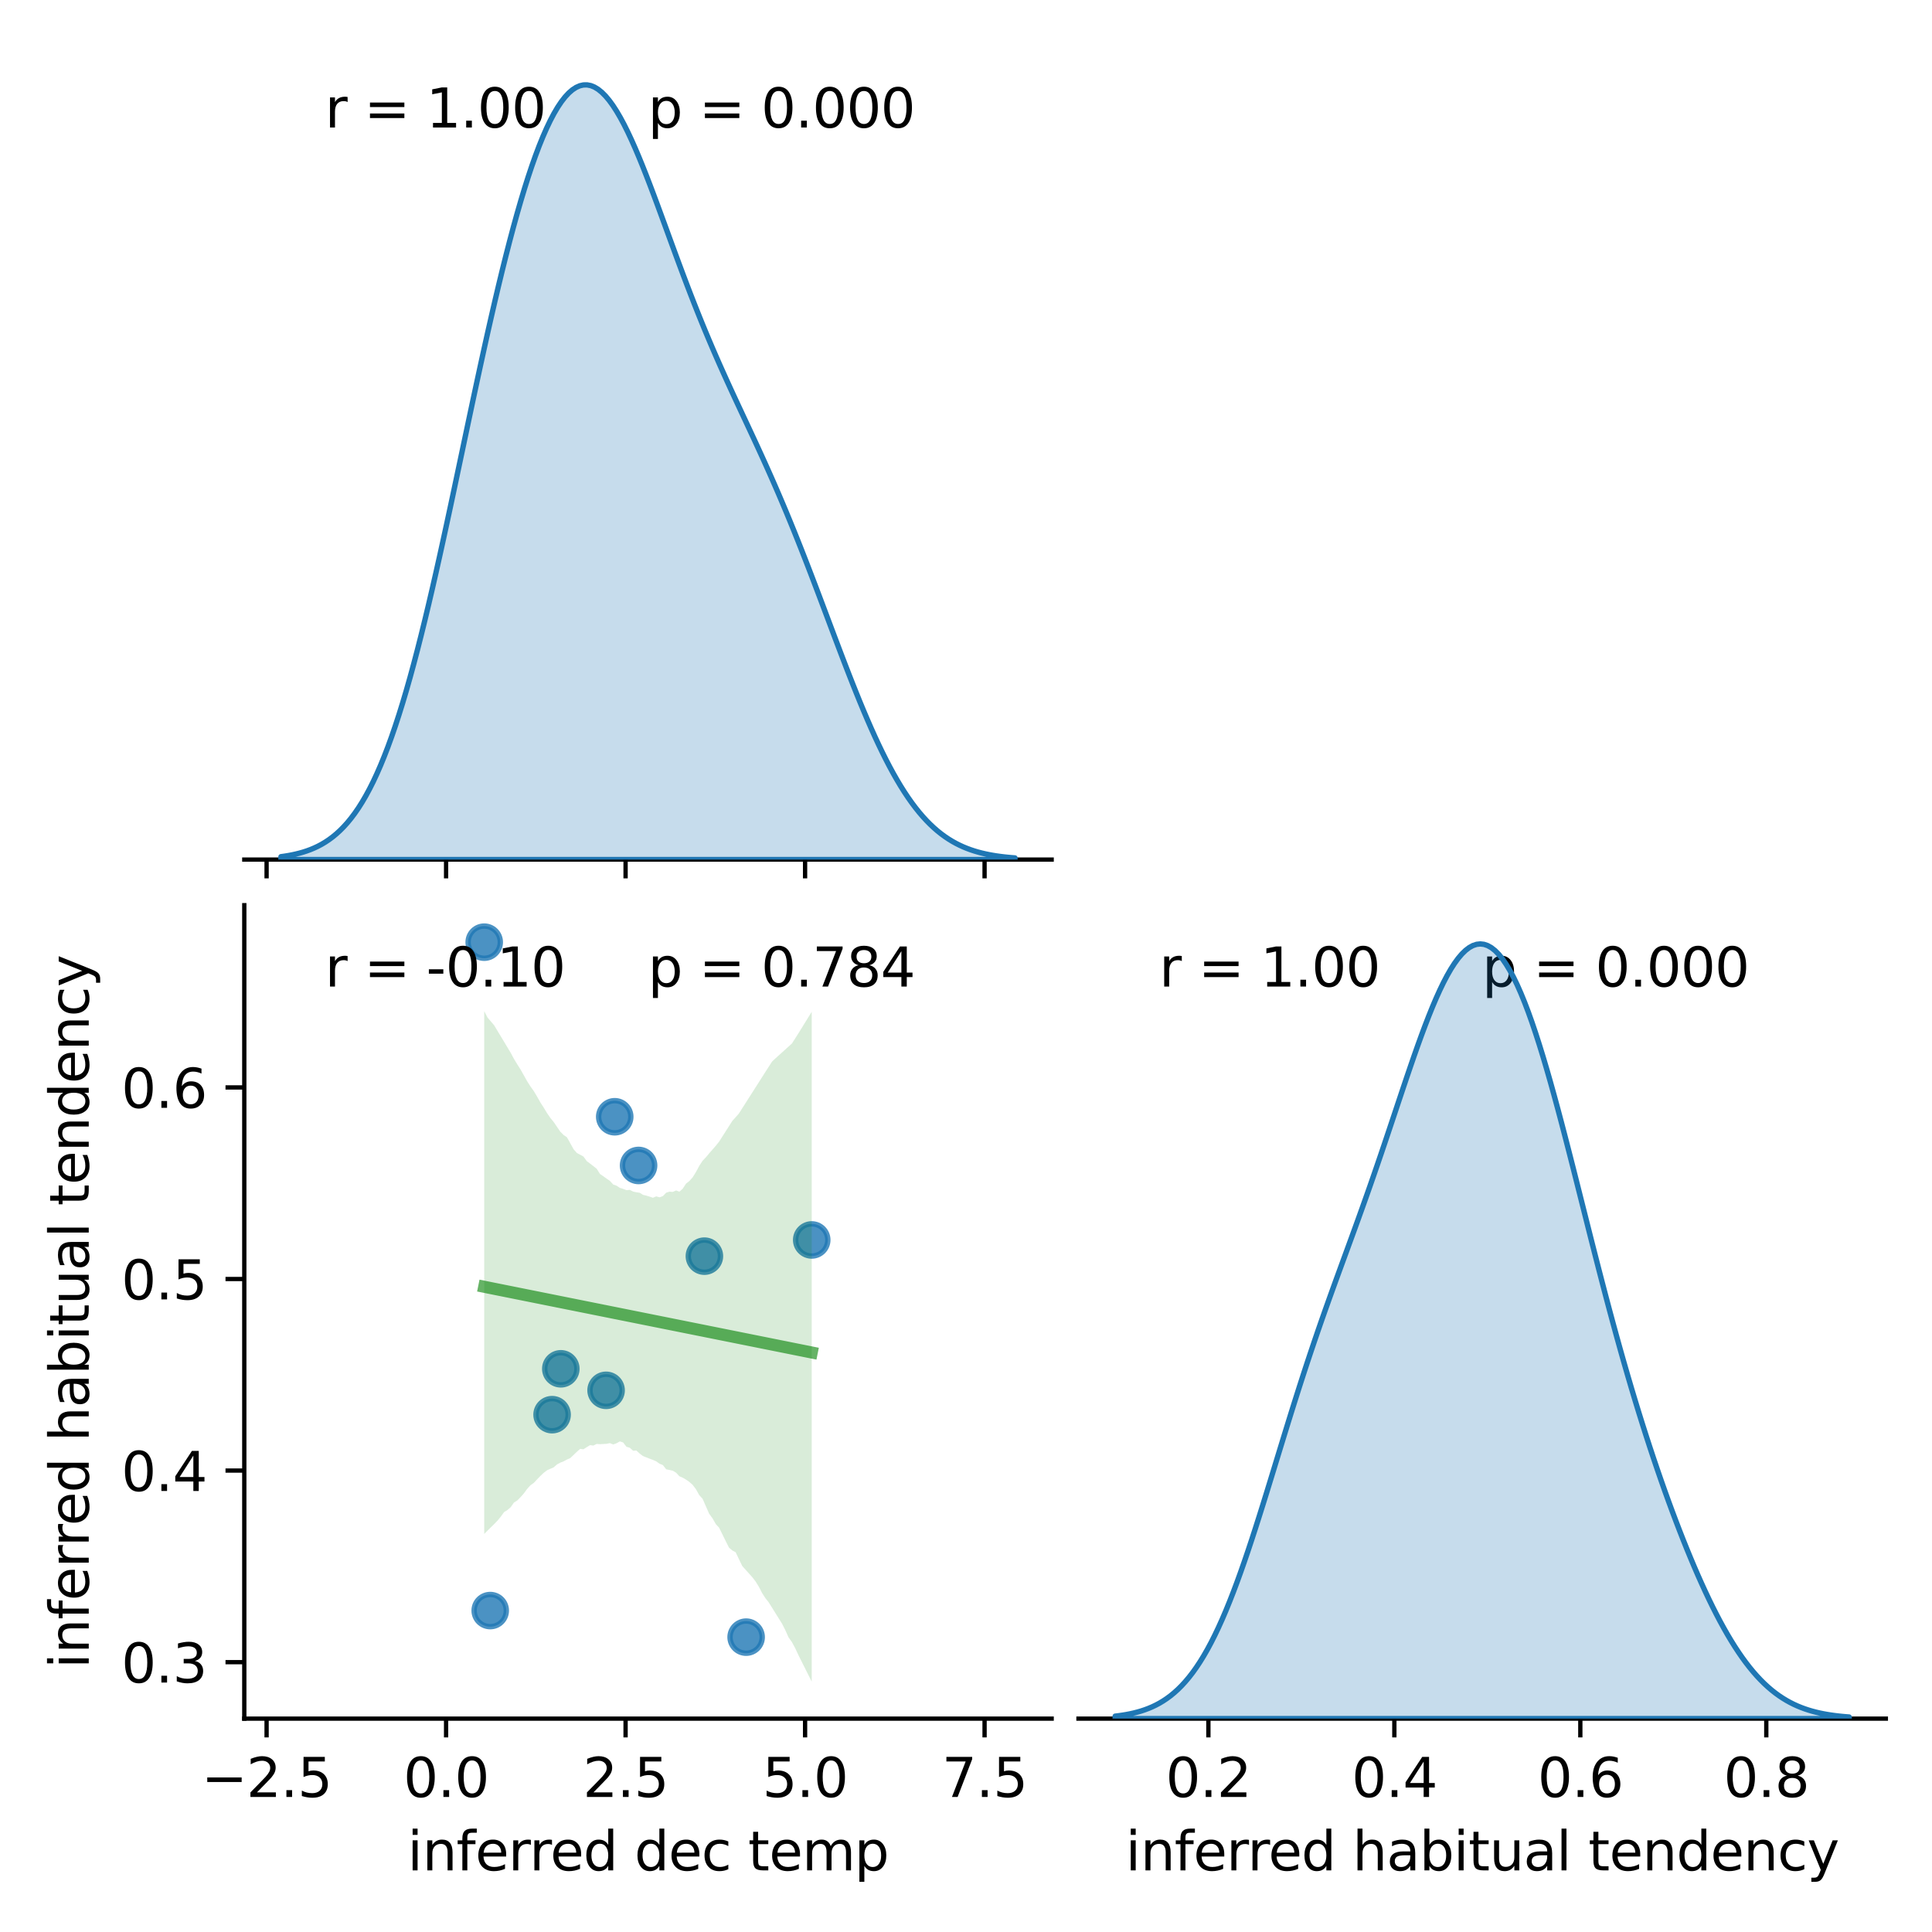 <?xml version="1.0" encoding="utf-8" standalone="no"?>
<!DOCTYPE svg PUBLIC "-//W3C//DTD SVG 1.1//EN"
  "http://www.w3.org/Graphics/SVG/1.1/DTD/svg11.dtd">
<svg xmlns:xlink="http://www.w3.org/1999/xlink" width="360pt" height="360pt" viewBox="0 0 360 360" xmlns="http://www.w3.org/2000/svg" version="1.1">
 <defs>
  <style type="text/css">*{stroke-linejoin: round; stroke-linecap: butt}</style>
 </defs>
 <g id="figure_1">
  <g id="patch_1">
   <path d="M 0 360 
L 360 360 
L 360 0 
L 0 0 
z
" style="fill: #ffffff"/>
  </g>
  <g id="axes_1">
   <g id="patch_2">
    <path d="M 45.52 160.17 
L 195.96 160.17 
L 195.96 8.6 
L 45.52 8.6 
z
" style="fill: #ffffff"/>
   </g>
   <g id="matplotlib.axis_1">
    <g id="xtick_1">
     <g id="line2d_1">
      <defs>
       <path id="m7c3ba64997" d="M 0 0 
L 0 3.5 
" style="stroke: #000000; stroke-width: 0.8"/>
      </defs>
      <g>
       <use xlink:href="#m7c3ba64997" x="49.676" y="160.17" style="stroke: #000000; stroke-width: 0.8"/>
      </g>
     </g>
    </g>
    <g id="xtick_2">
     <g id="line2d_2">
      <g>
       <use xlink:href="#m7c3ba64997" x="83.122" y="160.17" style="stroke: #000000; stroke-width: 0.8"/>
      </g>
     </g>
    </g>
    <g id="xtick_3">
     <g id="line2d_3">
      <g>
       <use xlink:href="#m7c3ba64997" x="116.568" y="160.17" style="stroke: #000000; stroke-width: 0.8"/>
      </g>
     </g>
    </g>
    <g id="xtick_4">
     <g id="line2d_4">
      <g>
       <use xlink:href="#m7c3ba64997" x="150.015" y="160.17" style="stroke: #000000; stroke-width: 0.8"/>
      </g>
     </g>
    </g>
    <g id="xtick_5">
     <g id="line2d_5">
      <g>
       <use xlink:href="#m7c3ba64997" x="183.461" y="160.17" style="stroke: #000000; stroke-width: 0.8"/>
      </g>
     </g>
    </g>
   </g>
   <g id="patch_3">
    <path d="M 45.52 160.17 
L 195.96 160.17 
" style="fill: none; stroke: #000000; stroke-width: 0.8; stroke-linejoin: miter; stroke-linecap: square"/>
   </g>
   <g id="text_1">
    <!-- r = 1.00  -->
    <g transform="translate(60.564 23.757) scale(0.1 -0.1)">
     <defs>
      <path id="DejaVuSans-72" d="M 2631 2963 
Q 2534 3019 2420 3045 
Q 2306 3072 2169 3072 
Q 1681 3072 1420 2755 
Q 1159 2438 1159 1844 
L 1159 0 
L 581 0 
L 581 3500 
L 1159 3500 
L 1159 2956 
Q 1341 3275 1631 3429 
Q 1922 3584 2338 3584 
Q 2397 3584 2469 3576 
Q 2541 3569 2628 3553 
L 2631 2963 
z
" transform="scale(0.016)"/>
      <path id="DejaVuSans-20" transform="scale(0.016)"/>
      <path id="DejaVuSans-3d" d="M 678 2906 
L 4684 2906 
L 4684 2381 
L 678 2381 
L 678 2906 
z
M 678 1631 
L 4684 1631 
L 4684 1100 
L 678 1100 
L 678 1631 
z
" transform="scale(0.016)"/>
      <path id="DejaVuSans-31" d="M 794 531 
L 1825 531 
L 1825 4091 
L 703 3866 
L 703 4441 
L 1819 4666 
L 2450 4666 
L 2450 531 
L 3481 531 
L 3481 0 
L 794 0 
L 794 531 
z
" transform="scale(0.016)"/>
      <path id="DejaVuSans-2e" d="M 684 794 
L 1344 794 
L 1344 0 
L 684 0 
L 684 794 
z
" transform="scale(0.016)"/>
      <path id="DejaVuSans-30" d="M 2034 4250 
Q 1547 4250 1301 3770 
Q 1056 3291 1056 2328 
Q 1056 1369 1301 889 
Q 1547 409 2034 409 
Q 2525 409 2770 889 
Q 3016 1369 3016 2328 
Q 3016 3291 2770 3770 
Q 2525 4250 2034 4250 
z
M 2034 4750 
Q 2819 4750 3233 4129 
Q 3647 3509 3647 2328 
Q 3647 1150 3233 529 
Q 2819 -91 2034 -91 
Q 1250 -91 836 529 
Q 422 1150 422 2328 
Q 422 3509 836 4129 
Q 1250 4750 2034 4750 
z
" transform="scale(0.016)"/>
     </defs>
     <use xlink:href="#DejaVuSans-72"/>
     <use xlink:href="#DejaVuSans-20" x="41.113"/>
     <use xlink:href="#DejaVuSans-3d" x="72.9"/>
     <use xlink:href="#DejaVuSans-20" x="156.689"/>
     <use xlink:href="#DejaVuSans-31" x="188.477"/>
     <use xlink:href="#DejaVuSans-2e" x="252.1"/>
     <use xlink:href="#DejaVuSans-30" x="283.887"/>
     <use xlink:href="#DejaVuSans-30" x="347.51"/>
     <use xlink:href="#DejaVuSans-20" x="411.133"/>
    </g>
   </g>
   <g id="text_2">
    <!-- p = 0.000 -->
    <g transform="translate(120.74 23.757) scale(0.1 -0.1)">
     <defs>
      <path id="DejaVuSans-70" d="M 1159 525 
L 1159 -1331 
L 581 -1331 
L 581 3500 
L 1159 3500 
L 1159 2969 
Q 1341 3281 1617 3432 
Q 1894 3584 2278 3584 
Q 2916 3584 3314 3078 
Q 3713 2572 3713 1747 
Q 3713 922 3314 415 
Q 2916 -91 2278 -91 
Q 1894 -91 1617 61 
Q 1341 213 1159 525 
z
M 3116 1747 
Q 3116 2381 2855 2742 
Q 2594 3103 2138 3103 
Q 1681 3103 1420 2742 
Q 1159 2381 1159 1747 
Q 1159 1113 1420 752 
Q 1681 391 2138 391 
Q 2594 391 2855 752 
Q 3116 1113 3116 1747 
z
" transform="scale(0.016)"/>
     </defs>
     <use xlink:href="#DejaVuSans-70"/>
     <use xlink:href="#DejaVuSans-20" x="63.477"/>
     <use xlink:href="#DejaVuSans-3d" x="95.264"/>
     <use xlink:href="#DejaVuSans-20" x="179.053"/>
     <use xlink:href="#DejaVuSans-30" x="210.84"/>
     <use xlink:href="#DejaVuSans-2e" x="274.463"/>
     <use xlink:href="#DejaVuSans-30" x="306.25"/>
     <use xlink:href="#DejaVuSans-30" x="369.873"/>
     <use xlink:href="#DejaVuSans-30" x="433.496"/>
    </g>
   </g>
  </g>
  <g id="axes_2">
   <g id="patch_4">
    <path d="M 45.52 320.24 
L 195.96 320.24 
L 195.96 168.67 
L 45.52 168.67 
z
" style="fill: #ffffff"/>
   </g>
   <g id="PathCollection_1">
    <defs>
     <path id="mb7324e8bdd" d="M 0 3 
C 0.796 3 1.559 2.684 2.121 2.121 
C 2.684 1.559 3 0.796 3 0 
C 3 -0.796 2.684 -1.559 2.121 -2.121 
C 1.559 -2.684 0.796 -3 0 -3 
C -0.796 -3 -1.559 -2.684 -2.121 -2.121 
C -2.684 -1.559 -3 -0.796 -3 0 
C -3 0.796 -2.684 1.559 -2.121 2.121 
C -1.559 2.684 -0.796 3 0 3 
z
" style="stroke: #1f77b4; stroke-opacity: 0.8"/>
    </defs>
    <g clip-path="url(#p45f1a5a167)">
     <use xlink:href="#mb7324e8bdd" x="151.253" y="231.046" style="fill: #1f77b4; fill-opacity: 0.8; stroke: #1f77b4; stroke-opacity: 0.8"/>
     <use xlink:href="#mb7324e8bdd" x="112.937" y="259.067" style="fill: #1f77b4; fill-opacity: 0.8; stroke: #1f77b4; stroke-opacity: 0.8"/>
     <use xlink:href="#mb7324e8bdd" x="91.346" y="300.107" style="fill: #1f77b4; fill-opacity: 0.8; stroke: #1f77b4; stroke-opacity: 0.8"/>
     <use xlink:href="#mb7324e8bdd" x="131.254" y="234.068" style="fill: #1f77b4; fill-opacity: 0.8; stroke: #1f77b4; stroke-opacity: 0.8"/>
     <use xlink:href="#mb7324e8bdd" x="90.227" y="175.56" style="fill: #1f77b4; fill-opacity: 0.8; stroke: #1f77b4; stroke-opacity: 0.8"/>
     <use xlink:href="#mb7324e8bdd" x="102.874" y="263.603" style="fill: #1f77b4; fill-opacity: 0.8; stroke: #1f77b4; stroke-opacity: 0.8"/>
     <use xlink:href="#mb7324e8bdd" x="114.546" y="208.091" style="fill: #1f77b4; fill-opacity: 0.8; stroke: #1f77b4; stroke-opacity: 0.8"/>
     <use xlink:href="#mb7324e8bdd" x="139.031" y="305.058" style="fill: #1f77b4; fill-opacity: 0.8; stroke: #1f77b4; stroke-opacity: 0.8"/>
     <use xlink:href="#mb7324e8bdd" x="118.99" y="217.167" style="fill: #1f77b4; fill-opacity: 0.8; stroke: #1f77b4; stroke-opacity: 0.8"/>
     <use xlink:href="#mb7324e8bdd" x="104.499" y="255.056" style="fill: #1f77b4; fill-opacity: 0.8; stroke: #1f77b4; stroke-opacity: 0.8"/>
    </g>
   </g>
   <g id="PolyCollection_1">
    <path d="M 90.227 188.413 
L 90.227 285.825 
L 90.843 285.209 
L 91.459 284.601 
L 92.076 283.993 
L 92.692 283.363 
L 93.309 282.616 
L 93.925 281.757 
L 94.542 281.378 
L 95.158 280.845 
L 95.774 279.971 
L 96.391 279.591 
L 97.007 278.96 
L 97.624 278.262 
L 98.24 277.42 
L 98.857 276.743 
L 99.473 276.312 
L 100.089 275.65 
L 100.706 275.01 
L 101.322 274.435 
L 101.939 273.96 
L 102.555 273.688 
L 103.172 273.418 
L 103.788 272.878 
L 104.405 272.54 
L 105.021 272.299 
L 105.637 271.967 
L 106.254 271.702 
L 106.87 271.11 
L 107.487 270.526 
L 108.103 269.975 
L 108.72 270.056 
L 109.336 269.65 
L 109.952 269.281 
L 110.569 269.359 
L 111.185 269.055 
L 111.802 269.104 
L 112.418 269.064 
L 113.035 269.033 
L 113.651 268.907 
L 114.267 269.155 
L 114.884 268.93 
L 115.5 268.585 
L 116.117 268.789 
L 116.733 269.587 
L 117.35 269.764 
L 117.966 270.317 
L 118.582 270.285 
L 119.199 270.856 
L 119.815 271.313 
L 120.432 271.558 
L 121.048 271.807 
L 121.665 272.031 
L 122.281 272.3 
L 122.898 272.744 
L 123.514 272.99 
L 124.13 273.783 
L 124.747 273.905 
L 125.363 274.045 
L 125.98 274.415 
L 126.596 275.084 
L 127.213 275.346 
L 127.829 275.702 
L 128.445 276.131 
L 129.062 276.679 
L 129.678 277.494 
L 130.295 278.601 
L 130.911 279.266 
L 131.528 280.67 
L 132.144 282.067 
L 132.76 282.91 
L 133.377 283.989 
L 133.993 284.661 
L 134.61 285.912 
L 135.226 287.164 
L 135.843 288.389 
L 136.459 288.912 
L 137.075 289.233 
L 137.692 290.532 
L 138.308 291.798 
L 138.925 292.489 
L 139.541 293.18 
L 140.158 293.863 
L 140.774 294.656 
L 141.391 295.647 
L 142.007 296.836 
L 142.623 297.798 
L 143.24 298.574 
L 143.856 299.564 
L 144.473 300.554 
L 145.089 301.543 
L 145.706 302.523 
L 146.322 303.731 
L 146.938 305.107 
L 147.555 305.967 
L 148.171 307.111 
L 148.788 308.433 
L 149.404 309.663 
L 150.021 310.892 
L 150.637 312.121 
L 151.253 313.35 
L 151.253 188.528 
L 151.253 188.528 
L 150.637 189.527 
L 150.021 190.525 
L 149.404 191.523 
L 148.788 192.522 
L 148.171 193.494 
L 147.555 194.453 
L 146.938 195.009 
L 146.322 195.565 
L 145.706 196.121 
L 145.089 196.676 
L 144.473 197.232 
L 143.856 197.815 
L 143.24 198.771 
L 142.623 199.734 
L 142.007 200.701 
L 141.391 201.669 
L 140.774 202.637 
L 140.158 203.604 
L 139.541 204.572 
L 138.925 205.54 
L 138.308 206.507 
L 137.692 207.475 
L 137.075 208.182 
L 136.459 208.863 
L 135.843 209.83 
L 135.226 210.797 
L 134.61 211.763 
L 133.993 212.734 
L 133.377 213.5 
L 132.76 214.204 
L 132.144 214.907 
L 131.528 215.649 
L 130.911 216.296 
L 130.295 217.244 
L 129.678 218.397 
L 129.062 219.385 
L 128.445 220.073 
L 127.829 220.553 
L 127.213 221.503 
L 126.596 222.051 
L 125.98 221.822 
L 125.363 222.095 
L 124.747 222.052 
L 124.13 222.24 
L 123.514 222.88 
L 122.898 223.101 
L 122.281 222.926 
L 121.665 223.185 
L 121.048 222.972 
L 120.432 222.786 
L 119.815 222.638 
L 119.199 222.253 
L 118.582 222.162 
L 117.966 222.03 
L 117.35 221.713 
L 116.733 221.774 
L 116.117 221.528 
L 115.5 221.342 
L 114.884 220.928 
L 114.267 220.718 
L 113.651 220.047 
L 113.035 219.62 
L 112.418 219.175 
L 111.802 218.756 
L 111.185 217.782 
L 110.569 217.294 
L 109.952 216.816 
L 109.336 216.353 
L 108.72 215.504 
L 108.103 215.166 
L 107.487 214.832 
L 106.87 214.131 
L 106.254 213.016 
L 105.637 211.906 
L 105.021 211.491 
L 104.405 210.875 
L 103.788 209.972 
L 103.172 209.065 
L 102.555 208.314 
L 101.939 207.421 
L 101.322 206.401 
L 100.706 205.45 
L 100.089 204.355 
L 99.473 203.321 
L 98.857 202.461 
L 98.24 201.495 
L 97.624 200.398 
L 97.007 199.301 
L 96.391 198.335 
L 95.774 197.32 
L 95.158 196.168 
L 94.542 195.141 
L 93.925 194.114 
L 93.309 193.095 
L 92.692 192.073 
L 92.076 191.051 
L 91.459 190.322 
L 90.843 189.602 
L 90.227 188.413 
z
" clip-path="url(#p45f1a5a167)" style="fill: #008000; fill-opacity: 0.15"/>
   </g>
   <g id="matplotlib.axis_2">
    <g id="xtick_6">
     <g id="line2d_6">
      <g>
       <use xlink:href="#m7c3ba64997" x="49.676" y="320.24" style="stroke: #000000; stroke-width: 0.8"/>
      </g>
     </g>
     <g id="text_3">
      <!-- −2.5 -->
      <g transform="translate(37.535 334.838) scale(0.1 -0.1)">
       <defs>
        <path id="DejaVuSans-2212" d="M 678 2272 
L 4684 2272 
L 4684 1741 
L 678 1741 
L 678 2272 
z
" transform="scale(0.016)"/>
        <path id="DejaVuSans-32" d="M 1228 531 
L 3431 531 
L 3431 0 
L 469 0 
L 469 531 
Q 828 903 1448 1529 
Q 2069 2156 2228 2338 
Q 2531 2678 2651 2914 
Q 2772 3150 2772 3378 
Q 2772 3750 2511 3984 
Q 2250 4219 1831 4219 
Q 1534 4219 1204 4116 
Q 875 4013 500 3803 
L 500 4441 
Q 881 4594 1212 4672 
Q 1544 4750 1819 4750 
Q 2544 4750 2975 4387 
Q 3406 4025 3406 3419 
Q 3406 3131 3298 2873 
Q 3191 2616 2906 2266 
Q 2828 2175 2409 1742 
Q 1991 1309 1228 531 
z
" transform="scale(0.016)"/>
        <path id="DejaVuSans-35" d="M 691 4666 
L 3169 4666 
L 3169 4134 
L 1269 4134 
L 1269 2991 
Q 1406 3038 1543 3061 
Q 1681 3084 1819 3084 
Q 2600 3084 3056 2656 
Q 3513 2228 3513 1497 
Q 3513 744 3044 326 
Q 2575 -91 1722 -91 
Q 1428 -91 1123 -41 
Q 819 9 494 109 
L 494 744 
Q 775 591 1075 516 
Q 1375 441 1709 441 
Q 2250 441 2565 725 
Q 2881 1009 2881 1497 
Q 2881 1984 2565 2268 
Q 2250 2553 1709 2553 
Q 1456 2553 1204 2497 
Q 953 2441 691 2322 
L 691 4666 
z
" transform="scale(0.016)"/>
       </defs>
       <use xlink:href="#DejaVuSans-2212"/>
       <use xlink:href="#DejaVuSans-32" x="83.789"/>
       <use xlink:href="#DejaVuSans-2e" x="147.412"/>
       <use xlink:href="#DejaVuSans-35" x="179.199"/>
      </g>
     </g>
    </g>
    <g id="xtick_7">
     <g id="line2d_7">
      <g>
       <use xlink:href="#m7c3ba64997" x="83.122" y="320.24" style="stroke: #000000; stroke-width: 0.8"/>
      </g>
     </g>
     <g id="text_4">
      <!-- 0.0 -->
      <g transform="translate(75.171 334.838) scale(0.1 -0.1)">
       <use xlink:href="#DejaVuSans-30"/>
       <use xlink:href="#DejaVuSans-2e" x="63.623"/>
       <use xlink:href="#DejaVuSans-30" x="95.41"/>
      </g>
     </g>
    </g>
    <g id="xtick_8">
     <g id="line2d_8">
      <g>
       <use xlink:href="#m7c3ba64997" x="116.568" y="320.24" style="stroke: #000000; stroke-width: 0.8"/>
      </g>
     </g>
     <g id="text_5">
      <!-- 2.5 -->
      <g transform="translate(108.617 334.838) scale(0.1 -0.1)">
       <use xlink:href="#DejaVuSans-32"/>
       <use xlink:href="#DejaVuSans-2e" x="63.623"/>
       <use xlink:href="#DejaVuSans-35" x="95.41"/>
      </g>
     </g>
    </g>
    <g id="xtick_9">
     <g id="line2d_9">
      <g>
       <use xlink:href="#m7c3ba64997" x="150.015" y="320.24" style="stroke: #000000; stroke-width: 0.8"/>
      </g>
     </g>
     <g id="text_6">
      <!-- 5.0 -->
      <g transform="translate(142.063 334.838) scale(0.1 -0.1)">
       <use xlink:href="#DejaVuSans-35"/>
       <use xlink:href="#DejaVuSans-2e" x="63.623"/>
       <use xlink:href="#DejaVuSans-30" x="95.41"/>
      </g>
     </g>
    </g>
    <g id="xtick_10">
     <g id="line2d_10">
      <g>
       <use xlink:href="#m7c3ba64997" x="183.461" y="320.24" style="stroke: #000000; stroke-width: 0.8"/>
      </g>
     </g>
     <g id="text_7">
      <!-- 7.5 -->
      <g transform="translate(175.509 334.838) scale(0.1 -0.1)">
       <defs>
        <path id="DejaVuSans-37" d="M 525 4666 
L 3525 4666 
L 3525 4397 
L 1831 0 
L 1172 0 
L 2766 4134 
L 525 4134 
L 525 4666 
z
" transform="scale(0.016)"/>
       </defs>
       <use xlink:href="#DejaVuSans-37"/>
       <use xlink:href="#DejaVuSans-2e" x="63.623"/>
       <use xlink:href="#DejaVuSans-35" x="95.41"/>
      </g>
     </g>
    </g>
    <g id="text_8">
     <!-- inferred dec temp -->
     <g transform="translate(75.924 348.517) scale(0.1 -0.1)">
      <defs>
       <path id="DejaVuSans-69" d="M 603 3500 
L 1178 3500 
L 1178 0 
L 603 0 
L 603 3500 
z
M 603 4863 
L 1178 4863 
L 1178 4134 
L 603 4134 
L 603 4863 
z
" transform="scale(0.016)"/>
       <path id="DejaVuSans-6e" d="M 3513 2113 
L 3513 0 
L 2938 0 
L 2938 2094 
Q 2938 2591 2744 2837 
Q 2550 3084 2163 3084 
Q 1697 3084 1428 2787 
Q 1159 2491 1159 1978 
L 1159 0 
L 581 0 
L 581 3500 
L 1159 3500 
L 1159 2956 
Q 1366 3272 1645 3428 
Q 1925 3584 2291 3584 
Q 2894 3584 3203 3211 
Q 3513 2838 3513 2113 
z
" transform="scale(0.016)"/>
       <path id="DejaVuSans-66" d="M 2375 4863 
L 2375 4384 
L 1825 4384 
Q 1516 4384 1395 4259 
Q 1275 4134 1275 3809 
L 1275 3500 
L 2222 3500 
L 2222 3053 
L 1275 3053 
L 1275 0 
L 697 0 
L 697 3053 
L 147 3053 
L 147 3500 
L 697 3500 
L 697 3744 
Q 697 4328 969 4595 
Q 1241 4863 1831 4863 
L 2375 4863 
z
" transform="scale(0.016)"/>
       <path id="DejaVuSans-65" d="M 3597 1894 
L 3597 1613 
L 953 1613 
Q 991 1019 1311 708 
Q 1631 397 2203 397 
Q 2534 397 2845 478 
Q 3156 559 3463 722 
L 3463 178 
Q 3153 47 2828 -22 
Q 2503 -91 2169 -91 
Q 1331 -91 842 396 
Q 353 884 353 1716 
Q 353 2575 817 3079 
Q 1281 3584 2069 3584 
Q 2775 3584 3186 3129 
Q 3597 2675 3597 1894 
z
M 3022 2063 
Q 3016 2534 2758 2815 
Q 2500 3097 2075 3097 
Q 1594 3097 1305 2825 
Q 1016 2553 972 2059 
L 3022 2063 
z
" transform="scale(0.016)"/>
       <path id="DejaVuSans-64" d="M 2906 2969 
L 2906 4863 
L 3481 4863 
L 3481 0 
L 2906 0 
L 2906 525 
Q 2725 213 2448 61 
Q 2172 -91 1784 -91 
Q 1150 -91 751 415 
Q 353 922 353 1747 
Q 353 2572 751 3078 
Q 1150 3584 1784 3584 
Q 2172 3584 2448 3432 
Q 2725 3281 2906 2969 
z
M 947 1747 
Q 947 1113 1208 752 
Q 1469 391 1925 391 
Q 2381 391 2643 752 
Q 2906 1113 2906 1747 
Q 2906 2381 2643 2742 
Q 2381 3103 1925 3103 
Q 1469 3103 1208 2742 
Q 947 2381 947 1747 
z
" transform="scale(0.016)"/>
       <path id="DejaVuSans-63" d="M 3122 3366 
L 3122 2828 
Q 2878 2963 2633 3030 
Q 2388 3097 2138 3097 
Q 1578 3097 1268 2742 
Q 959 2388 959 1747 
Q 959 1106 1268 751 
Q 1578 397 2138 397 
Q 2388 397 2633 464 
Q 2878 531 3122 666 
L 3122 134 
Q 2881 22 2623 -34 
Q 2366 -91 2075 -91 
Q 1284 -91 818 406 
Q 353 903 353 1747 
Q 353 2603 823 3093 
Q 1294 3584 2113 3584 
Q 2378 3584 2631 3529 
Q 2884 3475 3122 3366 
z
" transform="scale(0.016)"/>
       <path id="DejaVuSans-74" d="M 1172 4494 
L 1172 3500 
L 2356 3500 
L 2356 3053 
L 1172 3053 
L 1172 1153 
Q 1172 725 1289 603 
Q 1406 481 1766 481 
L 2356 481 
L 2356 0 
L 1766 0 
Q 1100 0 847 248 
Q 594 497 594 1153 
L 594 3053 
L 172 3053 
L 172 3500 
L 594 3500 
L 594 4494 
L 1172 4494 
z
" transform="scale(0.016)"/>
       <path id="DejaVuSans-6d" d="M 3328 2828 
Q 3544 3216 3844 3400 
Q 4144 3584 4550 3584 
Q 5097 3584 5394 3201 
Q 5691 2819 5691 2113 
L 5691 0 
L 5113 0 
L 5113 2094 
Q 5113 2597 4934 2840 
Q 4756 3084 4391 3084 
Q 3944 3084 3684 2787 
Q 3425 2491 3425 1978 
L 3425 0 
L 2847 0 
L 2847 2094 
Q 2847 2600 2669 2842 
Q 2491 3084 2119 3084 
Q 1678 3084 1418 2786 
Q 1159 2488 1159 1978 
L 1159 0 
L 581 0 
L 581 3500 
L 1159 3500 
L 1159 2956 
Q 1356 3278 1631 3431 
Q 1906 3584 2284 3584 
Q 2666 3584 2933 3390 
Q 3200 3197 3328 2828 
z
" transform="scale(0.016)"/>
      </defs>
      <use xlink:href="#DejaVuSans-69"/>
      <use xlink:href="#DejaVuSans-6e" x="27.783"/>
      <use xlink:href="#DejaVuSans-66" x="91.162"/>
      <use xlink:href="#DejaVuSans-65" x="126.367"/>
      <use xlink:href="#DejaVuSans-72" x="187.891"/>
      <use xlink:href="#DejaVuSans-72" x="227.254"/>
      <use xlink:href="#DejaVuSans-65" x="266.117"/>
      <use xlink:href="#DejaVuSans-64" x="327.641"/>
      <use xlink:href="#DejaVuSans-20" x="391.117"/>
      <use xlink:href="#DejaVuSans-64" x="422.904"/>
      <use xlink:href="#DejaVuSans-65" x="486.381"/>
      <use xlink:href="#DejaVuSans-63" x="547.904"/>
      <use xlink:href="#DejaVuSans-20" x="602.885"/>
      <use xlink:href="#DejaVuSans-74" x="634.672"/>
      <use xlink:href="#DejaVuSans-65" x="673.881"/>
      <use xlink:href="#DejaVuSans-6d" x="735.404"/>
      <use xlink:href="#DejaVuSans-70" x="832.816"/>
     </g>
    </g>
   </g>
   <g id="matplotlib.axis_3">
    <g id="ytick_1">
     <g id="line2d_11">
      <defs>
       <path id="m7fa1605389" d="M 0 0 
L -3.5 0 
" style="stroke: #000000; stroke-width: 0.8"/>
      </defs>
      <g>
       <use xlink:href="#m7fa1605389" x="45.52" y="309.718" style="stroke: #000000; stroke-width: 0.8"/>
      </g>
     </g>
     <g id="text_9">
      <!-- 0.3 -->
      <g transform="translate(22.617 313.518) scale(0.1 -0.1)">
       <defs>
        <path id="DejaVuSans-33" d="M 2597 2516 
Q 3050 2419 3304 2112 
Q 3559 1806 3559 1356 
Q 3559 666 3084 287 
Q 2609 -91 1734 -91 
Q 1441 -91 1130 -33 
Q 819 25 488 141 
L 488 750 
Q 750 597 1062 519 
Q 1375 441 1716 441 
Q 2309 441 2620 675 
Q 2931 909 2931 1356 
Q 2931 1769 2642 2001 
Q 2353 2234 1838 2234 
L 1294 2234 
L 1294 2753 
L 1863 2753 
Q 2328 2753 2575 2939 
Q 2822 3125 2822 3475 
Q 2822 3834 2567 4026 
Q 2313 4219 1838 4219 
Q 1578 4219 1281 4162 
Q 984 4106 628 3988 
L 628 4550 
Q 988 4650 1302 4700 
Q 1616 4750 1894 4750 
Q 2613 4750 3031 4423 
Q 3450 4097 3450 3541 
Q 3450 3153 3228 2886 
Q 3006 2619 2597 2516 
z
" transform="scale(0.016)"/>
       </defs>
       <use xlink:href="#DejaVuSans-30"/>
       <use xlink:href="#DejaVuSans-2e" x="63.623"/>
       <use xlink:href="#DejaVuSans-33" x="95.41"/>
      </g>
     </g>
    </g>
    <g id="ytick_2">
     <g id="line2d_12">
      <g>
       <use xlink:href="#m7fa1605389" x="45.52" y="274.021" style="stroke: #000000; stroke-width: 0.8"/>
      </g>
     </g>
     <g id="text_10">
      <!-- 0.4 -->
      <g transform="translate(22.617 277.82) scale(0.1 -0.1)">
       <defs>
        <path id="DejaVuSans-34" d="M 2419 4116 
L 825 1625 
L 2419 1625 
L 2419 4116 
z
M 2253 4666 
L 3047 4666 
L 3047 1625 
L 3713 1625 
L 3713 1100 
L 3047 1100 
L 3047 0 
L 2419 0 
L 2419 1100 
L 313 1100 
L 313 1709 
L 2253 4666 
z
" transform="scale(0.016)"/>
       </defs>
       <use xlink:href="#DejaVuSans-30"/>
       <use xlink:href="#DejaVuSans-2e" x="63.623"/>
       <use xlink:href="#DejaVuSans-34" x="95.41"/>
      </g>
     </g>
    </g>
    <g id="ytick_3">
     <g id="line2d_13">
      <g>
       <use xlink:href="#m7fa1605389" x="45.52" y="238.324" style="stroke: #000000; stroke-width: 0.8"/>
      </g>
     </g>
     <g id="text_11">
      <!-- 0.5 -->
      <g transform="translate(22.617 242.123) scale(0.1 -0.1)">
       <use xlink:href="#DejaVuSans-30"/>
       <use xlink:href="#DejaVuSans-2e" x="63.623"/>
       <use xlink:href="#DejaVuSans-35" x="95.41"/>
      </g>
     </g>
    </g>
    <g id="ytick_4">
     <g id="line2d_14">
      <g>
       <use xlink:href="#m7fa1605389" x="45.52" y="202.626" style="stroke: #000000; stroke-width: 0.8"/>
      </g>
     </g>
     <g id="text_12">
      <!-- 0.6 -->
      <g transform="translate(22.617 206.426) scale(0.1 -0.1)">
       <defs>
        <path id="DejaVuSans-36" d="M 2113 2584 
Q 1688 2584 1439 2293 
Q 1191 2003 1191 1497 
Q 1191 994 1439 701 
Q 1688 409 2113 409 
Q 2538 409 2786 701 
Q 3034 994 3034 1497 
Q 3034 2003 2786 2293 
Q 2538 2584 2113 2584 
z
M 3366 4563 
L 3366 3988 
Q 3128 4100 2886 4159 
Q 2644 4219 2406 4219 
Q 1781 4219 1451 3797 
Q 1122 3375 1075 2522 
Q 1259 2794 1537 2939 
Q 1816 3084 2150 3084 
Q 2853 3084 3261 2657 
Q 3669 2231 3669 1497 
Q 3669 778 3244 343 
Q 2819 -91 2113 -91 
Q 1303 -91 875 529 
Q 447 1150 447 2328 
Q 447 3434 972 4092 
Q 1497 4750 2381 4750 
Q 2619 4750 2861 4703 
Q 3103 4656 3366 4563 
z
" transform="scale(0.016)"/>
       </defs>
       <use xlink:href="#DejaVuSans-30"/>
       <use xlink:href="#DejaVuSans-2e" x="63.623"/>
       <use xlink:href="#DejaVuSans-36" x="95.41"/>
      </g>
     </g>
    </g>
    <g id="text_13">
     <!-- inferred habitual tendency -->
     <g transform="translate(16.537 310.901) rotate(-90) scale(0.1 -0.1)">
      <defs>
       <path id="DejaVuSans-68" d="M 3513 2113 
L 3513 0 
L 2938 0 
L 2938 2094 
Q 2938 2591 2744 2837 
Q 2550 3084 2163 3084 
Q 1697 3084 1428 2787 
Q 1159 2491 1159 1978 
L 1159 0 
L 581 0 
L 581 4863 
L 1159 4863 
L 1159 2956 
Q 1366 3272 1645 3428 
Q 1925 3584 2291 3584 
Q 2894 3584 3203 3211 
Q 3513 2838 3513 2113 
z
" transform="scale(0.016)"/>
       <path id="DejaVuSans-61" d="M 2194 1759 
Q 1497 1759 1228 1600 
Q 959 1441 959 1056 
Q 959 750 1161 570 
Q 1363 391 1709 391 
Q 2188 391 2477 730 
Q 2766 1069 2766 1631 
L 2766 1759 
L 2194 1759 
z
M 3341 1997 
L 3341 0 
L 2766 0 
L 2766 531 
Q 2569 213 2275 61 
Q 1981 -91 1556 -91 
Q 1019 -91 701 211 
Q 384 513 384 1019 
Q 384 1609 779 1909 
Q 1175 2209 1959 2209 
L 2766 2209 
L 2766 2266 
Q 2766 2663 2505 2880 
Q 2244 3097 1772 3097 
Q 1472 3097 1187 3025 
Q 903 2953 641 2809 
L 641 3341 
Q 956 3463 1253 3523 
Q 1550 3584 1831 3584 
Q 2591 3584 2966 3190 
Q 3341 2797 3341 1997 
z
" transform="scale(0.016)"/>
       <path id="DejaVuSans-62" d="M 3116 1747 
Q 3116 2381 2855 2742 
Q 2594 3103 2138 3103 
Q 1681 3103 1420 2742 
Q 1159 2381 1159 1747 
Q 1159 1113 1420 752 
Q 1681 391 2138 391 
Q 2594 391 2855 752 
Q 3116 1113 3116 1747 
z
M 1159 2969 
Q 1341 3281 1617 3432 
Q 1894 3584 2278 3584 
Q 2916 3584 3314 3078 
Q 3713 2572 3713 1747 
Q 3713 922 3314 415 
Q 2916 -91 2278 -91 
Q 1894 -91 1617 61 
Q 1341 213 1159 525 
L 1159 0 
L 581 0 
L 581 4863 
L 1159 4863 
L 1159 2969 
z
" transform="scale(0.016)"/>
       <path id="DejaVuSans-75" d="M 544 1381 
L 544 3500 
L 1119 3500 
L 1119 1403 
Q 1119 906 1312 657 
Q 1506 409 1894 409 
Q 2359 409 2629 706 
Q 2900 1003 2900 1516 
L 2900 3500 
L 3475 3500 
L 3475 0 
L 2900 0 
L 2900 538 
Q 2691 219 2414 64 
Q 2138 -91 1772 -91 
Q 1169 -91 856 284 
Q 544 659 544 1381 
z
M 1991 3584 
L 1991 3584 
z
" transform="scale(0.016)"/>
       <path id="DejaVuSans-6c" d="M 603 4863 
L 1178 4863 
L 1178 0 
L 603 0 
L 603 4863 
z
" transform="scale(0.016)"/>
       <path id="DejaVuSans-79" d="M 2059 -325 
Q 1816 -950 1584 -1140 
Q 1353 -1331 966 -1331 
L 506 -1331 
L 506 -850 
L 844 -850 
Q 1081 -850 1212 -737 
Q 1344 -625 1503 -206 
L 1606 56 
L 191 3500 
L 800 3500 
L 1894 763 
L 2988 3500 
L 3597 3500 
L 2059 -325 
z
" transform="scale(0.016)"/>
      </defs>
      <use xlink:href="#DejaVuSans-69"/>
      <use xlink:href="#DejaVuSans-6e" x="27.783"/>
      <use xlink:href="#DejaVuSans-66" x="91.162"/>
      <use xlink:href="#DejaVuSans-65" x="126.367"/>
      <use xlink:href="#DejaVuSans-72" x="187.891"/>
      <use xlink:href="#DejaVuSans-72" x="227.254"/>
      <use xlink:href="#DejaVuSans-65" x="266.117"/>
      <use xlink:href="#DejaVuSans-64" x="327.641"/>
      <use xlink:href="#DejaVuSans-20" x="391.117"/>
      <use xlink:href="#DejaVuSans-68" x="422.904"/>
      <use xlink:href="#DejaVuSans-61" x="486.283"/>
      <use xlink:href="#DejaVuSans-62" x="547.562"/>
      <use xlink:href="#DejaVuSans-69" x="611.039"/>
      <use xlink:href="#DejaVuSans-74" x="638.822"/>
      <use xlink:href="#DejaVuSans-75" x="678.031"/>
      <use xlink:href="#DejaVuSans-61" x="741.41"/>
      <use xlink:href="#DejaVuSans-6c" x="802.689"/>
      <use xlink:href="#DejaVuSans-20" x="830.473"/>
      <use xlink:href="#DejaVuSans-74" x="862.26"/>
      <use xlink:href="#DejaVuSans-65" x="901.469"/>
      <use xlink:href="#DejaVuSans-6e" x="962.992"/>
      <use xlink:href="#DejaVuSans-64" x="1026.371"/>
      <use xlink:href="#DejaVuSans-65" x="1089.848"/>
      <use xlink:href="#DejaVuSans-6e" x="1151.371"/>
      <use xlink:href="#DejaVuSans-63" x="1214.75"/>
      <use xlink:href="#DejaVuSans-79" x="1269.73"/>
     </g>
    </g>
   </g>
   <g id="line2d_15">
    <path d="M 90.227 239.772 
L 90.843 239.896 
L 91.459 240.019 
L 92.076 240.143 
L 92.692 240.267 
L 93.309 240.39 
L 93.925 240.514 
L 94.542 240.638 
L 95.158 240.761 
L 95.774 240.885 
L 96.391 241.009 
L 97.007 241.132 
L 97.624 241.256 
L 98.24 241.38 
L 98.857 241.503 
L 99.473 241.627 
L 100.089 241.751 
L 100.706 241.875 
L 101.322 241.998 
L 101.939 242.122 
L 102.555 242.246 
L 103.172 242.369 
L 103.788 242.493 
L 104.405 242.617 
L 105.021 242.74 
L 105.637 242.864 
L 106.254 242.988 
L 106.87 243.111 
L 107.487 243.235 
L 108.103 243.359 
L 108.72 243.482 
L 109.336 243.606 
L 109.952 243.73 
L 110.569 243.854 
L 111.185 243.977 
L 111.802 244.101 
L 112.418 244.225 
L 113.035 244.348 
L 113.651 244.472 
L 114.267 244.596 
L 114.884 244.719 
L 115.5 244.843 
L 116.117 244.967 
L 116.733 245.09 
L 117.35 245.214 
L 117.966 245.338 
L 118.582 245.461 
L 119.199 245.585 
L 119.815 245.709 
L 120.432 245.833 
L 121.048 245.956 
L 121.665 246.08 
L 122.281 246.204 
L 122.898 246.327 
L 123.514 246.451 
L 124.13 246.575 
L 124.747 246.698 
L 125.363 246.822 
L 125.98 246.946 
L 126.596 247.069 
L 127.213 247.193 
L 127.829 247.317 
L 128.445 247.441 
L 129.062 247.564 
L 129.678 247.688 
L 130.295 247.812 
L 130.911 247.935 
L 131.528 248.059 
L 132.144 248.183 
L 132.76 248.306 
L 133.377 248.43 
L 133.993 248.554 
L 134.61 248.677 
L 135.226 248.801 
L 135.843 248.925 
L 136.459 249.048 
L 137.075 249.172 
L 137.692 249.296 
L 138.308 249.42 
L 138.925 249.543 
L 139.541 249.667 
L 140.158 249.791 
L 140.774 249.914 
L 141.391 250.038 
L 142.007 250.162 
L 142.623 250.285 
L 143.24 250.409 
L 143.856 250.533 
L 144.473 250.656 
L 145.089 250.78 
L 145.706 250.904 
L 146.322 251.027 
L 146.938 251.151 
L 147.555 251.275 
L 148.171 251.399 
L 148.788 251.522 
L 149.404 251.646 
L 150.021 251.77 
L 150.637 251.893 
L 151.253 252.017 
" clip-path="url(#p45f1a5a167)" style="fill: none; stroke: #008000; stroke-opacity: 0.6; stroke-width: 2.25; stroke-linecap: square"/>
   </g>
   <g id="patch_5">
    <path d="M 45.52 320.24 
L 45.52 168.67 
" style="fill: none; stroke: #000000; stroke-width: 0.8; stroke-linejoin: miter; stroke-linecap: square"/>
   </g>
   <g id="patch_6">
    <path d="M 45.52 320.24 
L 195.96 320.24 
" style="fill: none; stroke: #000000; stroke-width: 0.8; stroke-linejoin: miter; stroke-linecap: square"/>
   </g>
   <g id="text_14">
    <!-- r = -0.10  -->
    <g transform="translate(60.564 183.827) scale(0.1 -0.1)">
     <defs>
      <path id="DejaVuSans-2d" d="M 313 2009 
L 1997 2009 
L 1997 1497 
L 313 1497 
L 313 2009 
z
" transform="scale(0.016)"/>
     </defs>
     <use xlink:href="#DejaVuSans-72"/>
     <use xlink:href="#DejaVuSans-20" x="41.113"/>
     <use xlink:href="#DejaVuSans-3d" x="72.9"/>
     <use xlink:href="#DejaVuSans-20" x="156.689"/>
     <use xlink:href="#DejaVuSans-2d" x="188.477"/>
     <use xlink:href="#DejaVuSans-30" x="224.561"/>
     <use xlink:href="#DejaVuSans-2e" x="288.184"/>
     <use xlink:href="#DejaVuSans-31" x="319.971"/>
     <use xlink:href="#DejaVuSans-30" x="383.594"/>
     <use xlink:href="#DejaVuSans-20" x="447.217"/>
    </g>
   </g>
   <g id="text_15">
    <!-- p = 0.784 -->
    <g transform="translate(120.74 183.827) scale(0.1 -0.1)">
     <defs>
      <path id="DejaVuSans-38" d="M 2034 2216 
Q 1584 2216 1326 1975 
Q 1069 1734 1069 1313 
Q 1069 891 1326 650 
Q 1584 409 2034 409 
Q 2484 409 2743 651 
Q 3003 894 3003 1313 
Q 3003 1734 2745 1975 
Q 2488 2216 2034 2216 
z
M 1403 2484 
Q 997 2584 770 2862 
Q 544 3141 544 3541 
Q 544 4100 942 4425 
Q 1341 4750 2034 4750 
Q 2731 4750 3128 4425 
Q 3525 4100 3525 3541 
Q 3525 3141 3298 2862 
Q 3072 2584 2669 2484 
Q 3125 2378 3379 2068 
Q 3634 1759 3634 1313 
Q 3634 634 3220 271 
Q 2806 -91 2034 -91 
Q 1263 -91 848 271 
Q 434 634 434 1313 
Q 434 1759 690 2068 
Q 947 2378 1403 2484 
z
M 1172 3481 
Q 1172 3119 1398 2916 
Q 1625 2713 2034 2713 
Q 2441 2713 2670 2916 
Q 2900 3119 2900 3481 
Q 2900 3844 2670 4047 
Q 2441 4250 2034 4250 
Q 1625 4250 1398 4047 
Q 1172 3844 1172 3481 
z
" transform="scale(0.016)"/>
     </defs>
     <use xlink:href="#DejaVuSans-70"/>
     <use xlink:href="#DejaVuSans-20" x="63.477"/>
     <use xlink:href="#DejaVuSans-3d" x="95.264"/>
     <use xlink:href="#DejaVuSans-20" x="179.053"/>
     <use xlink:href="#DejaVuSans-30" x="210.84"/>
     <use xlink:href="#DejaVuSans-2e" x="274.463"/>
     <use xlink:href="#DejaVuSans-37" x="306.25"/>
     <use xlink:href="#DejaVuSans-38" x="369.873"/>
     <use xlink:href="#DejaVuSans-34" x="433.496"/>
    </g>
   </g>
  </g>
  <g id="axes_3">
   <g id="patch_7">
    <path d="M 200.96 320.24 
L 351.4 320.24 
L 351.4 168.67 
L 200.96 168.67 
z
" style="fill: #ffffff"/>
   </g>
   <g id="matplotlib.axis_4">
    <g id="xtick_11">
     <g id="line2d_16">
      <g>
       <use xlink:href="#m7c3ba64997" x="225.165" y="320.24" style="stroke: #000000; stroke-width: 0.8"/>
      </g>
     </g>
     <g id="text_16">
      <!-- 0.2 -->
      <g transform="translate(217.213 334.838) scale(0.1 -0.1)">
       <use xlink:href="#DejaVuSans-30"/>
       <use xlink:href="#DejaVuSans-2e" x="63.623"/>
       <use xlink:href="#DejaVuSans-32" x="95.41"/>
      </g>
     </g>
    </g>
    <g id="xtick_12">
     <g id="line2d_17">
      <g>
       <use xlink:href="#m7c3ba64997" x="259.817" y="320.24" style="stroke: #000000; stroke-width: 0.8"/>
      </g>
     </g>
     <g id="text_17">
      <!-- 0.4 -->
      <g transform="translate(251.866 334.838) scale(0.1 -0.1)">
       <use xlink:href="#DejaVuSans-30"/>
       <use xlink:href="#DejaVuSans-2e" x="63.623"/>
       <use xlink:href="#DejaVuSans-34" x="95.41"/>
      </g>
     </g>
    </g>
    <g id="xtick_13">
     <g id="line2d_18">
      <g>
       <use xlink:href="#m7c3ba64997" x="294.47" y="320.24" style="stroke: #000000; stroke-width: 0.8"/>
      </g>
     </g>
     <g id="text_18">
      <!-- 0.6 -->
      <g transform="translate(286.518 334.838) scale(0.1 -0.1)">
       <use xlink:href="#DejaVuSans-30"/>
       <use xlink:href="#DejaVuSans-2e" x="63.623"/>
       <use xlink:href="#DejaVuSans-36" x="95.41"/>
      </g>
     </g>
    </g>
    <g id="xtick_14">
     <g id="line2d_19">
      <g>
       <use xlink:href="#m7c3ba64997" x="329.122" y="320.24" style="stroke: #000000; stroke-width: 0.8"/>
      </g>
     </g>
     <g id="text_19">
      <!-- 0.8 -->
      <g transform="translate(321.17 334.838) scale(0.1 -0.1)">
       <use xlink:href="#DejaVuSans-30"/>
       <use xlink:href="#DejaVuSans-2e" x="63.623"/>
       <use xlink:href="#DejaVuSans-38" x="95.41"/>
      </g>
     </g>
    </g>
    <g id="text_20">
     <!-- inferred habitual tendency -->
     <g transform="translate(209.734 348.517) scale(0.1 -0.1)">
      <use xlink:href="#DejaVuSans-69"/>
      <use xlink:href="#DejaVuSans-6e" x="27.783"/>
      <use xlink:href="#DejaVuSans-66" x="91.162"/>
      <use xlink:href="#DejaVuSans-65" x="126.367"/>
      <use xlink:href="#DejaVuSans-72" x="187.891"/>
      <use xlink:href="#DejaVuSans-72" x="227.254"/>
      <use xlink:href="#DejaVuSans-65" x="266.117"/>
      <use xlink:href="#DejaVuSans-64" x="327.641"/>
      <use xlink:href="#DejaVuSans-20" x="391.117"/>
      <use xlink:href="#DejaVuSans-68" x="422.904"/>
      <use xlink:href="#DejaVuSans-61" x="486.283"/>
      <use xlink:href="#DejaVuSans-62" x="547.562"/>
      <use xlink:href="#DejaVuSans-69" x="611.039"/>
      <use xlink:href="#DejaVuSans-74" x="638.822"/>
      <use xlink:href="#DejaVuSans-75" x="678.031"/>
      <use xlink:href="#DejaVuSans-61" x="741.41"/>
      <use xlink:href="#DejaVuSans-6c" x="802.689"/>
      <use xlink:href="#DejaVuSans-20" x="830.473"/>
      <use xlink:href="#DejaVuSans-74" x="862.26"/>
      <use xlink:href="#DejaVuSans-65" x="901.469"/>
      <use xlink:href="#DejaVuSans-6e" x="962.992"/>
      <use xlink:href="#DejaVuSans-64" x="1026.371"/>
      <use xlink:href="#DejaVuSans-65" x="1089.848"/>
      <use xlink:href="#DejaVuSans-6e" x="1151.371"/>
      <use xlink:href="#DejaVuSans-63" x="1214.75"/>
      <use xlink:href="#DejaVuSans-79" x="1269.73"/>
     </g>
    </g>
   </g>
   <g id="patch_8">
    <path d="M 200.96 320.24 
L 351.4 320.24 
" style="fill: none; stroke: #000000; stroke-width: 0.8; stroke-linejoin: miter; stroke-linecap: square"/>
   </g>
   <g id="text_21">
    <!-- r = 1.00  -->
    <g transform="translate(216.004 183.827) scale(0.1 -0.1)">
     <use xlink:href="#DejaVuSans-72"/>
     <use xlink:href="#DejaVuSans-20" x="41.113"/>
     <use xlink:href="#DejaVuSans-3d" x="72.9"/>
     <use xlink:href="#DejaVuSans-20" x="156.689"/>
     <use xlink:href="#DejaVuSans-31" x="188.477"/>
     <use xlink:href="#DejaVuSans-2e" x="252.1"/>
     <use xlink:href="#DejaVuSans-30" x="283.887"/>
     <use xlink:href="#DejaVuSans-30" x="347.51"/>
     <use xlink:href="#DejaVuSans-20" x="411.133"/>
    </g>
   </g>
   <g id="text_22">
    <!-- p = 0.000 -->
    <g transform="translate(276.18 183.827) scale(0.1 -0.1)">
     <use xlink:href="#DejaVuSans-70"/>
     <use xlink:href="#DejaVuSans-20" x="63.477"/>
     <use xlink:href="#DejaVuSans-3d" x="95.264"/>
     <use xlink:href="#DejaVuSans-20" x="179.053"/>
     <use xlink:href="#DejaVuSans-30" x="210.84"/>
     <use xlink:href="#DejaVuSans-2e" x="274.463"/>
     <use xlink:href="#DejaVuSans-30" x="306.25"/>
     <use xlink:href="#DejaVuSans-30" x="369.873"/>
     <use xlink:href="#DejaVuSans-30" x="433.496"/>
    </g>
   </g>
  </g>
  <g id="axes_4">
   <g id="PolyCollection_2">
    <defs>
     <path id="mab97e5fba2" d="M 52.358 -200.368 
L 52.358 -199.83 
L 53.045 -199.83 
L 53.733 -199.83 
L 54.42 -199.83 
L 55.107 -199.83 
L 55.794 -199.83 
L 56.482 -199.83 
L 57.169 -199.83 
L 57.856 -199.83 
L 58.543 -199.83 
L 59.231 -199.83 
L 59.918 -199.83 
L 60.605 -199.83 
L 61.292 -199.83 
L 61.98 -199.83 
L 62.667 -199.83 
L 63.354 -199.83 
L 64.042 -199.83 
L 64.729 -199.83 
L 65.416 -199.83 
L 66.103 -199.83 
L 66.791 -199.83 
L 67.478 -199.83 
L 68.165 -199.83 
L 68.852 -199.83 
L 69.54 -199.83 
L 70.227 -199.83 
L 70.914 -199.83 
L 71.601 -199.83 
L 72.289 -199.83 
L 72.976 -199.83 
L 73.663 -199.83 
L 74.35 -199.83 
L 75.038 -199.83 
L 75.725 -199.83 
L 76.412 -199.83 
L 77.099 -199.83 
L 77.787 -199.83 
L 78.474 -199.83 
L 79.161 -199.83 
L 79.848 -199.83 
L 80.536 -199.83 
L 81.223 -199.83 
L 81.91 -199.83 
L 82.597 -199.83 
L 83.285 -199.83 
L 83.972 -199.83 
L 84.659 -199.83 
L 85.346 -199.83 
L 86.034 -199.83 
L 86.721 -199.83 
L 87.408 -199.83 
L 88.095 -199.83 
L 88.783 -199.83 
L 89.47 -199.83 
L 90.157 -199.83 
L 90.844 -199.83 
L 91.532 -199.83 
L 92.219 -199.83 
L 92.906 -199.83 
L 93.593 -199.83 
L 94.281 -199.83 
L 94.968 -199.83 
L 95.655 -199.83 
L 96.342 -199.83 
L 97.03 -199.83 
L 97.717 -199.83 
L 98.404 -199.83 
L 99.091 -199.83 
L 99.779 -199.83 
L 100.466 -199.83 
L 101.153 -199.83 
L 101.841 -199.83 
L 102.528 -199.83 
L 103.215 -199.83 
L 103.902 -199.83 
L 104.59 -199.83 
L 105.277 -199.83 
L 105.964 -199.83 
L 106.651 -199.83 
L 107.339 -199.83 
L 108.026 -199.83 
L 108.713 -199.83 
L 109.4 -199.83 
L 110.088 -199.83 
L 110.775 -199.83 
L 111.462 -199.83 
L 112.149 -199.83 
L 112.837 -199.83 
L 113.524 -199.83 
L 114.211 -199.83 
L 114.898 -199.83 
L 115.586 -199.83 
L 116.273 -199.83 
L 116.96 -199.83 
L 117.647 -199.83 
L 118.335 -199.83 
L 119.022 -199.83 
L 119.709 -199.83 
L 120.396 -199.83 
L 121.084 -199.83 
L 121.771 -199.83 
L 122.458 -199.83 
L 123.145 -199.83 
L 123.833 -199.83 
L 124.52 -199.83 
L 125.207 -199.83 
L 125.894 -199.83 
L 126.582 -199.83 
L 127.269 -199.83 
L 127.956 -199.83 
L 128.643 -199.83 
L 129.331 -199.83 
L 130.018 -199.83 
L 130.705 -199.83 
L 131.392 -199.83 
L 132.08 -199.83 
L 132.767 -199.83 
L 133.454 -199.83 
L 134.141 -199.83 
L 134.829 -199.83 
L 135.516 -199.83 
L 136.203 -199.83 
L 136.89 -199.83 
L 137.578 -199.83 
L 138.265 -199.83 
L 138.952 -199.83 
L 139.639 -199.83 
L 140.327 -199.83 
L 141.014 -199.83 
L 141.701 -199.83 
L 142.389 -199.83 
L 143.076 -199.83 
L 143.763 -199.83 
L 144.45 -199.83 
L 145.138 -199.83 
L 145.825 -199.83 
L 146.512 -199.83 
L 147.199 -199.83 
L 147.887 -199.83 
L 148.574 -199.83 
L 149.261 -199.83 
L 149.948 -199.83 
L 150.636 -199.83 
L 151.323 -199.83 
L 152.01 -199.83 
L 152.697 -199.83 
L 153.385 -199.83 
L 154.072 -199.83 
L 154.759 -199.83 
L 155.446 -199.83 
L 156.134 -199.83 
L 156.821 -199.83 
L 157.508 -199.83 
L 158.195 -199.83 
L 158.883 -199.83 
L 159.57 -199.83 
L 160.257 -199.83 
L 160.944 -199.83 
L 161.632 -199.83 
L 162.319 -199.83 
L 163.006 -199.83 
L 163.693 -199.83 
L 164.381 -199.83 
L 165.068 -199.83 
L 165.755 -199.83 
L 166.442 -199.83 
L 167.13 -199.83 
L 167.817 -199.83 
L 168.504 -199.83 
L 169.191 -199.83 
L 169.879 -199.83 
L 170.566 -199.83 
L 171.253 -199.83 
L 171.94 -199.83 
L 172.628 -199.83 
L 173.315 -199.83 
L 174.002 -199.83 
L 174.689 -199.83 
L 175.377 -199.83 
L 176.064 -199.83 
L 176.751 -199.83 
L 177.438 -199.83 
L 178.126 -199.83 
L 178.813 -199.83 
L 179.5 -199.83 
L 180.188 -199.83 
L 180.875 -199.83 
L 181.562 -199.83 
L 182.249 -199.83 
L 182.937 -199.83 
L 183.624 -199.83 
L 184.311 -199.83 
L 184.998 -199.83 
L 185.686 -199.83 
L 186.373 -199.83 
L 187.06 -199.83 
L 187.747 -199.83 
L 188.435 -199.83 
L 189.122 -199.83 
L 189.122 -200.138 
L 189.122 -200.138 
L 188.435 -200.193 
L 187.747 -200.256 
L 187.06 -200.329 
L 186.373 -200.413 
L 185.686 -200.509 
L 184.998 -200.619 
L 184.311 -200.743 
L 183.624 -200.885 
L 182.937 -201.045 
L 182.249 -201.225 
L 181.562 -201.428 
L 180.875 -201.655 
L 180.188 -201.909 
L 179.5 -202.191 
L 178.813 -202.505 
L 178.126 -202.851 
L 177.438 -203.234 
L 176.751 -203.655 
L 176.064 -204.116 
L 175.377 -204.62 
L 174.689 -205.168 
L 174.002 -205.765 
L 173.315 -206.41 
L 172.628 -207.107 
L 171.94 -207.857 
L 171.253 -208.661 
L 170.566 -209.522 
L 169.879 -210.439 
L 169.191 -211.415 
L 168.504 -212.449 
L 167.817 -213.541 
L 167.13 -214.693 
L 166.442 -215.902 
L 165.755 -217.169 
L 165.068 -218.492 
L 164.381 -219.87 
L 163.693 -221.301 
L 163.006 -222.782 
L 162.319 -224.312 
L 161.632 -225.887 
L 160.944 -227.505 
L 160.257 -229.161 
L 159.57 -230.853 
L 158.883 -232.576 
L 158.195 -234.327 
L 157.508 -236.101 
L 156.821 -237.895 
L 156.134 -239.704 
L 155.446 -241.524 
L 154.759 -243.351 
L 154.072 -245.18 
L 153.385 -247.009 
L 152.697 -248.833 
L 152.01 -250.649 
L 151.323 -252.453 
L 150.636 -254.243 
L 149.948 -256.017 
L 149.261 -257.771 
L 148.574 -259.504 
L 147.887 -261.215 
L 147.199 -262.902 
L 146.512 -264.565 
L 145.825 -266.203 
L 145.138 -267.817 
L 144.45 -269.408 
L 143.763 -270.976 
L 143.076 -272.524 
L 142.389 -274.052 
L 141.701 -275.563 
L 141.014 -277.06 
L 140.327 -278.546 
L 139.639 -280.023 
L 138.952 -281.496 
L 138.265 -282.967 
L 137.578 -284.44 
L 136.89 -285.92 
L 136.203 -287.409 
L 135.516 -288.911 
L 134.829 -290.43 
L 134.141 -291.969 
L 133.454 -293.531 
L 132.767 -295.119 
L 132.08 -296.734 
L 131.392 -298.378 
L 130.705 -300.052 
L 130.018 -301.757 
L 129.331 -303.493 
L 128.643 -305.258 
L 127.956 -307.051 
L 127.269 -308.869 
L 126.582 -310.71 
L 125.894 -312.568 
L 125.207 -314.441 
L 124.52 -316.321 
L 123.833 -318.203 
L 123.145 -320.081 
L 122.458 -321.947 
L 121.771 -323.793 
L 121.084 -325.61 
L 120.396 -327.392 
L 119.709 -329.128 
L 119.022 -330.809 
L 118.335 -332.428 
L 117.647 -333.975 
L 116.96 -335.441 
L 116.273 -336.818 
L 115.586 -338.098 
L 114.898 -339.273 
L 114.211 -340.337 
L 113.524 -341.282 
L 112.837 -342.103 
L 112.149 -342.794 
L 111.462 -343.351 
L 110.775 -343.77 
L 110.088 -344.048 
L 109.4 -344.182 
L 108.713 -344.171 
L 108.026 -344.013 
L 107.339 -343.708 
L 106.651 -343.256 
L 105.964 -342.658 
L 105.277 -341.914 
L 104.59 -341.027 
L 103.902 -339.997 
L 103.215 -338.828 
L 102.528 -337.522 
L 101.841 -336.082 
L 101.153 -334.511 
L 100.466 -332.812 
L 99.779 -330.988 
L 99.091 -329.044 
L 98.404 -326.984 
L 97.717 -324.81 
L 97.03 -322.528 
L 96.342 -320.141 
L 95.655 -317.654 
L 94.968 -315.073 
L 94.281 -312.401 
L 93.593 -309.644 
L 92.906 -306.808 
L 92.219 -303.898 
L 91.532 -300.921 
L 90.844 -297.884 
L 90.157 -294.792 
L 89.47 -291.653 
L 88.783 -288.474 
L 88.095 -285.264 
L 87.408 -282.03 
L 86.721 -278.78 
L 86.034 -275.523 
L 85.346 -272.268 
L 84.659 -269.022 
L 83.972 -265.794 
L 83.285 -262.594 
L 82.597 -259.429 
L 81.91 -256.308 
L 81.223 -253.239 
L 80.536 -250.23 
L 79.848 -247.287 
L 79.161 -244.418 
L 78.474 -241.628 
L 77.787 -238.924 
L 77.099 -236.311 
L 76.412 -233.793 
L 75.725 -231.374 
L 75.038 -229.058 
L 74.35 -226.846 
L 73.663 -224.74 
L 72.976 -222.741 
L 72.289 -220.85 
L 71.601 -219.066 
L 70.914 -217.389 
L 70.227 -215.817 
L 69.54 -214.348 
L 68.852 -212.98 
L 68.165 -211.709 
L 67.478 -210.533 
L 66.791 -209.448 
L 66.103 -208.449 
L 65.416 -207.534 
L 64.729 -206.697 
L 64.042 -205.934 
L 63.354 -205.241 
L 62.667 -204.614 
L 61.98 -204.048 
L 61.292 -203.538 
L 60.605 -203.081 
L 59.918 -202.672 
L 59.231 -202.308 
L 58.543 -201.985 
L 57.856 -201.698 
L 57.169 -201.445 
L 56.482 -201.222 
L 55.794 -201.027 
L 55.107 -200.856 
L 54.42 -200.707 
L 53.733 -200.577 
L 53.045 -200.465 
L 52.358 -200.368 
z
" style="stroke: #1f77b4"/>
    </defs>
    <g clip-path="url(#pd9fc5a07c6)">
     <use xlink:href="#mab97e5fba2" x="0" y="360" style="fill: #1f77b4; fill-opacity: 0.25; stroke: #1f77b4"/>
    </g>
   </g>
  </g>
  <g id="axes_5">
   <g id="PolyCollection_3">
    <defs>
     <path id="md95f9c83e8" d="M 207.798 -40.219 
L 207.798 -39.76 
L 208.485 -39.76 
L 209.173 -39.76 
L 209.86 -39.76 
L 210.547 -39.76 
L 211.234 -39.76 
L 211.922 -39.76 
L 212.609 -39.76 
L 213.296 -39.76 
L 213.983 -39.76 
L 214.671 -39.76 
L 215.358 -39.76 
L 216.045 -39.76 
L 216.732 -39.76 
L 217.42 -39.76 
L 218.107 -39.76 
L 218.794 -39.76 
L 219.482 -39.76 
L 220.169 -39.76 
L 220.856 -39.76 
L 221.543 -39.76 
L 222.231 -39.76 
L 222.918 -39.76 
L 223.605 -39.76 
L 224.292 -39.76 
L 224.98 -39.76 
L 225.667 -39.76 
L 226.354 -39.76 
L 227.041 -39.76 
L 227.729 -39.76 
L 228.416 -39.76 
L 229.103 -39.76 
L 229.79 -39.76 
L 230.478 -39.76 
L 231.165 -39.76 
L 231.852 -39.76 
L 232.539 -39.76 
L 233.227 -39.76 
L 233.914 -39.76 
L 234.601 -39.76 
L 235.288 -39.76 
L 235.976 -39.76 
L 236.663 -39.76 
L 237.35 -39.76 
L 238.037 -39.76 
L 238.725 -39.76 
L 239.412 -39.76 
L 240.099 -39.76 
L 240.786 -39.76 
L 241.474 -39.76 
L 242.161 -39.76 
L 242.848 -39.76 
L 243.535 -39.76 
L 244.223 -39.76 
L 244.91 -39.76 
L 245.597 -39.76 
L 246.284 -39.76 
L 246.972 -39.76 
L 247.659 -39.76 
L 248.346 -39.76 
L 249.033 -39.76 
L 249.721 -39.76 
L 250.408 -39.76 
L 251.095 -39.76 
L 251.782 -39.76 
L 252.47 -39.76 
L 253.157 -39.76 
L 253.844 -39.76 
L 254.531 -39.76 
L 255.219 -39.76 
L 255.906 -39.76 
L 256.593 -39.76 
L 257.281 -39.76 
L 257.968 -39.76 
L 258.655 -39.76 
L 259.342 -39.76 
L 260.03 -39.76 
L 260.717 -39.76 
L 261.404 -39.76 
L 262.091 -39.76 
L 262.779 -39.76 
L 263.466 -39.76 
L 264.153 -39.76 
L 264.84 -39.76 
L 265.528 -39.76 
L 266.215 -39.76 
L 266.902 -39.76 
L 267.589 -39.76 
L 268.277 -39.76 
L 268.964 -39.76 
L 269.651 -39.76 
L 270.338 -39.76 
L 271.026 -39.76 
L 271.713 -39.76 
L 272.4 -39.76 
L 273.087 -39.76 
L 273.775 -39.76 
L 274.462 -39.76 
L 275.149 -39.76 
L 275.836 -39.76 
L 276.524 -39.76 
L 277.211 -39.76 
L 277.898 -39.76 
L 278.585 -39.76 
L 279.273 -39.76 
L 279.96 -39.76 
L 280.647 -39.76 
L 281.334 -39.76 
L 282.022 -39.76 
L 282.709 -39.76 
L 283.396 -39.76 
L 284.083 -39.76 
L 284.771 -39.76 
L 285.458 -39.76 
L 286.145 -39.76 
L 286.832 -39.76 
L 287.52 -39.76 
L 288.207 -39.76 
L 288.894 -39.76 
L 289.581 -39.76 
L 290.269 -39.76 
L 290.956 -39.76 
L 291.643 -39.76 
L 292.33 -39.76 
L 293.018 -39.76 
L 293.705 -39.76 
L 294.392 -39.76 
L 295.079 -39.76 
L 295.767 -39.76 
L 296.454 -39.76 
L 297.141 -39.76 
L 297.829 -39.76 
L 298.516 -39.76 
L 299.203 -39.76 
L 299.89 -39.76 
L 300.578 -39.76 
L 301.265 -39.76 
L 301.952 -39.76 
L 302.639 -39.76 
L 303.327 -39.76 
L 304.014 -39.76 
L 304.701 -39.76 
L 305.388 -39.76 
L 306.076 -39.76 
L 306.763 -39.76 
L 307.45 -39.76 
L 308.137 -39.76 
L 308.825 -39.76 
L 309.512 -39.76 
L 310.199 -39.76 
L 310.886 -39.76 
L 311.574 -39.76 
L 312.261 -39.76 
L 312.948 -39.76 
L 313.635 -39.76 
L 314.323 -39.76 
L 315.01 -39.76 
L 315.697 -39.76 
L 316.384 -39.76 
L 317.072 -39.76 
L 317.759 -39.76 
L 318.446 -39.76 
L 319.133 -39.76 
L 319.821 -39.76 
L 320.508 -39.76 
L 321.195 -39.76 
L 321.882 -39.76 
L 322.57 -39.76 
L 323.257 -39.76 
L 323.944 -39.76 
L 324.631 -39.76 
L 325.319 -39.76 
L 326.006 -39.76 
L 326.693 -39.76 
L 327.38 -39.76 
L 328.068 -39.76 
L 328.755 -39.76 
L 329.442 -39.76 
L 330.129 -39.76 
L 330.817 -39.76 
L 331.504 -39.76 
L 332.191 -39.76 
L 332.878 -39.76 
L 333.566 -39.76 
L 334.253 -39.76 
L 334.94 -39.76 
L 335.628 -39.76 
L 336.315 -39.76 
L 337.002 -39.76 
L 337.689 -39.76 
L 338.377 -39.76 
L 339.064 -39.76 
L 339.751 -39.76 
L 340.438 -39.76 
L 341.126 -39.76 
L 341.813 -39.76 
L 342.5 -39.76 
L 343.187 -39.76 
L 343.875 -39.76 
L 344.562 -39.76 
L 344.562 -40.06 
L 344.562 -40.06 
L 343.875 -40.114 
L 343.187 -40.177 
L 342.5 -40.249 
L 341.813 -40.333 
L 341.126 -40.429 
L 340.438 -40.538 
L 339.751 -40.663 
L 339.064 -40.804 
L 338.377 -40.964 
L 337.689 -41.145 
L 337.002 -41.348 
L 336.315 -41.575 
L 335.628 -41.828 
L 334.94 -42.11 
L 334.253 -42.422 
L 333.566 -42.768 
L 332.878 -43.148 
L 332.191 -43.566 
L 331.504 -44.022 
L 330.817 -44.52 
L 330.129 -45.062 
L 329.442 -45.648 
L 328.755 -46.282 
L 328.068 -46.963 
L 327.38 -47.695 
L 326.693 -48.478 
L 326.006 -49.313 
L 325.319 -50.2 
L 324.631 -51.141 
L 323.944 -52.135 
L 323.257 -53.183 
L 322.57 -54.284 
L 321.882 -55.439 
L 321.195 -56.646 
L 320.508 -57.904 
L 319.821 -59.213 
L 319.133 -60.572 
L 318.446 -61.979 
L 317.759 -63.433 
L 317.072 -64.933 
L 316.384 -66.478 
L 315.697 -68.066 
L 315.01 -69.697 
L 314.323 -71.368 
L 313.635 -73.081 
L 312.948 -74.833 
L 312.261 -76.624 
L 311.574 -78.454 
L 310.886 -80.324 
L 310.199 -82.232 
L 309.512 -84.181 
L 308.825 -86.169 
L 308.137 -88.198 
L 307.45 -90.268 
L 306.763 -92.381 
L 306.076 -94.537 
L 305.388 -96.737 
L 304.701 -98.982 
L 304.014 -101.272 
L 303.327 -103.607 
L 302.639 -105.987 
L 301.952 -108.412 
L 301.265 -110.881 
L 300.578 -113.392 
L 299.89 -115.943 
L 299.203 -118.533 
L 298.516 -121.156 
L 297.829 -123.811 
L 297.141 -126.492 
L 296.454 -129.195 
L 295.767 -131.913 
L 295.079 -134.642 
L 294.392 -137.372 
L 293.705 -140.099 
L 293.018 -142.814 
L 292.33 -145.509 
L 291.643 -148.176 
L 290.956 -150.806 
L 290.269 -153.391 
L 289.581 -155.922 
L 288.894 -158.391 
L 288.207 -160.789 
L 287.52 -163.108 
L 286.832 -165.339 
L 286.145 -167.475 
L 285.458 -169.508 
L 284.771 -171.432 
L 284.083 -173.239 
L 283.396 -174.923 
L 282.709 -176.479 
L 282.022 -177.901 
L 281.334 -179.186 
L 280.647 -180.327 
L 279.96 -181.323 
L 279.273 -182.171 
L 278.585 -182.867 
L 277.898 -183.41 
L 277.211 -183.798 
L 276.524 -184.033 
L 275.836 -184.112 
L 275.149 -184.038 
L 274.462 -183.812 
L 273.775 -183.435 
L 273.087 -182.91 
L 272.4 -182.242 
L 271.713 -181.433 
L 271.026 -180.489 
L 270.338 -179.416 
L 269.651 -178.219 
L 268.964 -176.905 
L 268.277 -175.481 
L 267.589 -173.956 
L 266.902 -172.338 
L 266.215 -170.635 
L 265.528 -168.857 
L 264.84 -167.012 
L 264.153 -165.11 
L 263.466 -163.16 
L 262.779 -161.171 
L 262.091 -159.152 
L 261.404 -157.111 
L 260.717 -155.057 
L 260.03 -152.996 
L 259.342 -150.936 
L 258.655 -148.881 
L 257.968 -146.838 
L 257.281 -144.808 
L 256.593 -142.797 
L 255.906 -140.805 
L 255.219 -138.833 
L 254.531 -136.882 
L 253.844 -134.949 
L 253.157 -133.035 
L 252.47 -131.135 
L 251.782 -129.246 
L 251.095 -127.365 
L 250.408 -125.487 
L 249.721 -123.608 
L 249.033 -121.724 
L 248.346 -119.828 
L 247.659 -117.918 
L 246.972 -115.988 
L 246.284 -114.035 
L 245.597 -112.057 
L 244.91 -110.05 
L 244.223 -108.012 
L 243.535 -105.944 
L 242.848 -103.844 
L 242.161 -101.714 
L 241.474 -99.555 
L 240.786 -97.371 
L 240.099 -95.164 
L 239.412 -92.939 
L 238.725 -90.7 
L 238.037 -88.454 
L 237.35 -86.206 
L 236.663 -83.963 
L 235.976 -81.732 
L 235.288 -79.519 
L 234.601 -77.332 
L 233.914 -75.178 
L 233.227 -73.063 
L 232.539 -70.994 
L 231.852 -68.977 
L 231.165 -67.018 
L 230.478 -65.123 
L 229.79 -63.295 
L 229.103 -61.539 
L 228.416 -59.857 
L 227.729 -58.254 
L 227.041 -56.731 
L 226.354 -55.288 
L 225.667 -53.928 
L 224.98 -52.649 
L 224.292 -51.452 
L 223.605 -50.335 
L 222.918 -49.297 
L 222.231 -48.335 
L 221.543 -47.448 
L 220.856 -46.632 
L 220.169 -45.884 
L 219.482 -45.201 
L 218.794 -44.58 
L 218.107 -44.017 
L 217.42 -43.509 
L 216.732 -43.051 
L 216.045 -42.64 
L 215.358 -42.273 
L 214.671 -41.946 
L 213.983 -41.656 
L 213.296 -41.4 
L 212.609 -41.173 
L 211.922 -40.975 
L 211.234 -40.801 
L 210.547 -40.649 
L 209.86 -40.517 
L 209.173 -40.403 
L 208.485 -40.304 
L 207.798 -40.219 
z
" style="stroke: #1f77b4"/>
    </defs>
    <g clip-path="url(#p5de3a9a79e)">
     <use xlink:href="#md95f9c83e8" x="0" y="360" style="fill: #1f77b4; fill-opacity: 0.25; stroke: #1f77b4"/>
    </g>
   </g>
  </g>
 </g>
 <defs>
  <clipPath id="p45f1a5a167">
   <rect x="45.52" y="168.67" width="150.44" height="151.57"/>
  </clipPath>
  <clipPath id="pd9fc5a07c6">
   <rect x="45.52" y="8.6" width="150.44" height="151.57"/>
  </clipPath>
  <clipPath id="p5de3a9a79e">
   <rect x="200.96" y="168.67" width="150.44" height="151.57"/>
  </clipPath>
 </defs>
</svg>
